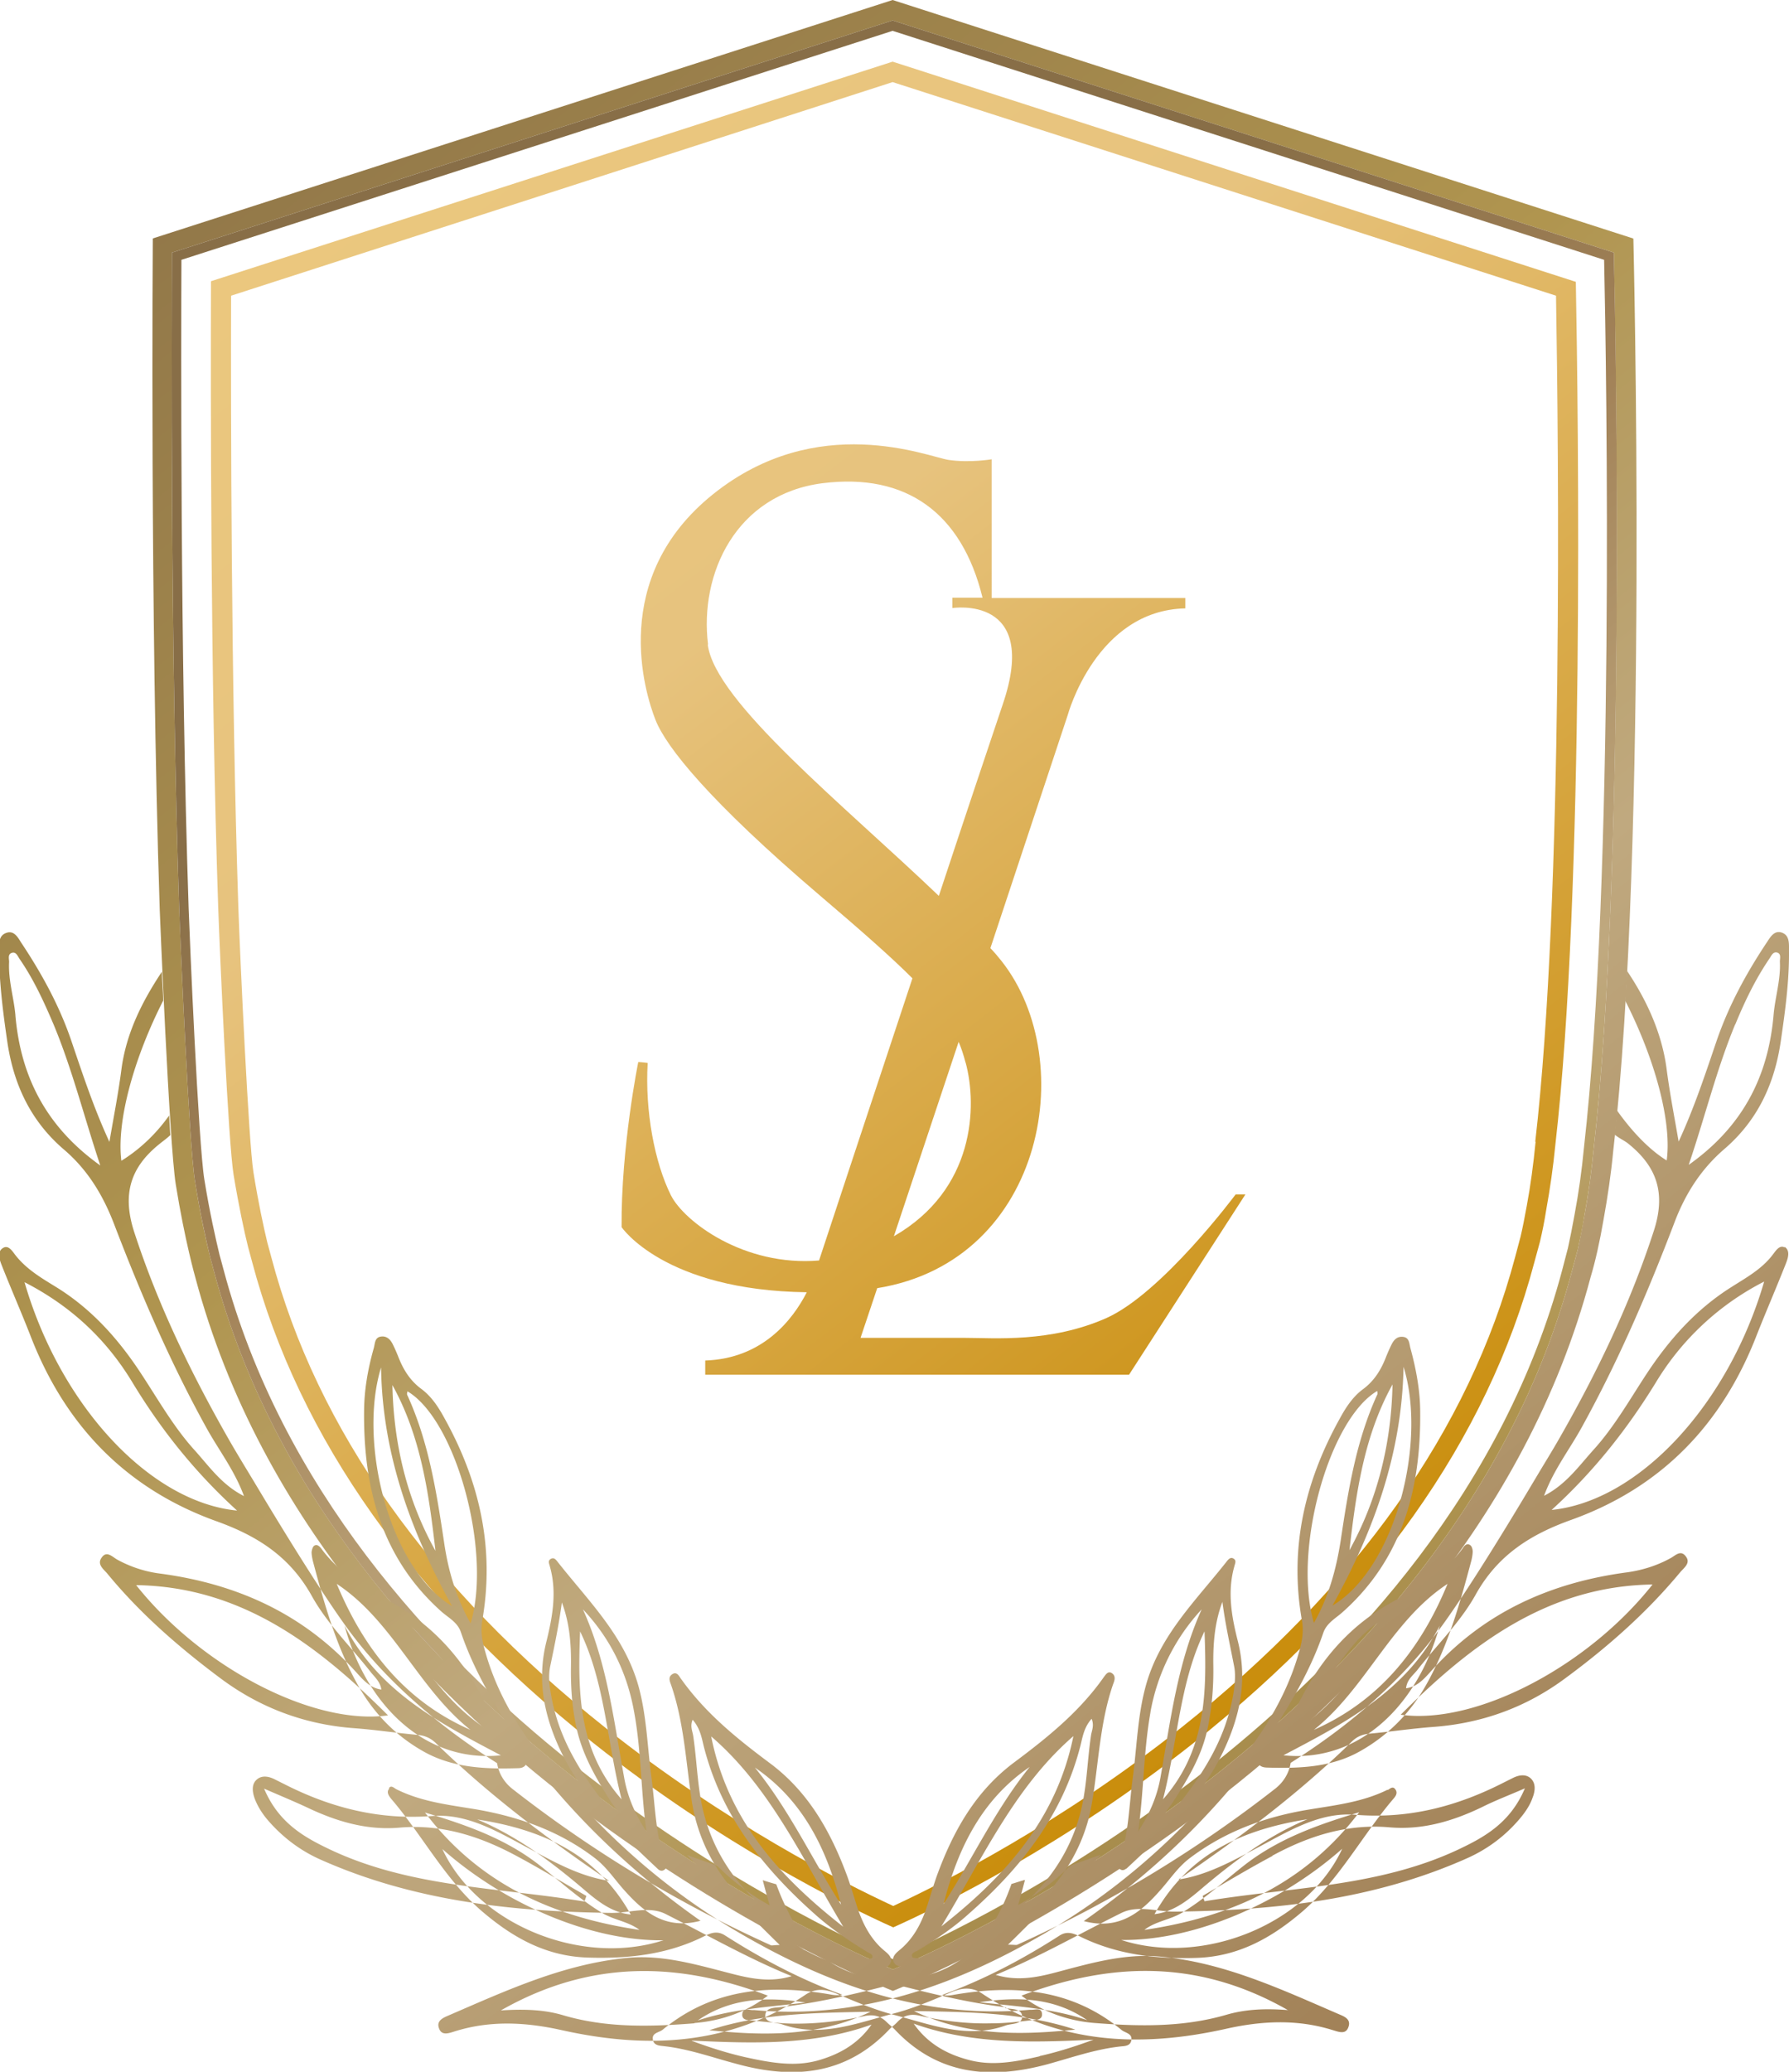 <svg xmlns="http://www.w3.org/2000/svg" xmlns:xlink="http://www.w3.org/1999/xlink" viewBox="0 0 56.9 65.86"><defs><linearGradient id="b" x1="3" y1="-3.65" x2="52.44" y2="60.32" gradientUnits="userSpaceOnUse"><stop offset="0" stop-color="#efcc7d"/><stop offset=".38" stop-color="#e7c37e"/><stop offset=".82" stop-color="#c78903"/><stop offset=".95" stop-color="#e2b65e"/><stop offset="1" stop-color="#eec983"/></linearGradient><linearGradient id="a" x1="4.7" y1="-4.57" x2="65.24" y2="71.07" gradientUnits="userSpaceOnUse"><stop offset="0" stop-color="#886e47"/><stop offset=".38" stop-color="#b0954f"/><stop offset=".55" stop-color="#c0a97f"/><stop offset=".8" stop-color="#a28258"/><stop offset="1" stop-color="#886e47"/></linearGradient><linearGradient id="c" x1="56.26" y1="66.87" x2="22.75" y2="15.76" xlink:href="#a"/><linearGradient id="d" x1="1.11" y1="-10.07" x2="58.85" y2="64.63" xlink:href="#b"/><linearGradient id="e" x1="-1.85" y1=".67" x2="58.69" y2="76.31" xlink:href="#a"/></defs><path d="M39.3 37.97s-2.34 3.14-4.11 3.93c-1.78.79-3.57.63-4.48.63h-3.34l.53-1.58c5.4-.87 6.48-7.46 3.83-10.55-.07-.09-.15-.17-.23-.26l2.46-7.41s.9-3.33 3.74-3.39v-.33h-6.16V14.6s-.7.12-1.37.02c-.66-.1-4.17-1.57-7.49 1.09-3.32 2.66-2.17 6.32-1.83 7.18.34.86 1.71 2.58 5.23 5.58 1.34 1.14 2.27 1.96 2.94 2.63-1.37 4.13-2.72 8.21-2.97 8.97-2.39.2-4.29-1.24-4.71-2.07-.52-1.04-.83-2.68-.74-4.21-.12-.02-.3-.03-.3-.03s-.55 2.71-.53 5.25c0 0 1.35 2.01 5.89 2.07-.45.88-1.41 2.11-3.23 2.17v.45h13.48l3.7-5.73h-.29ZM22.52 20.49c-.28-2.24.88-4.78 3.65-5.13 2.65-.33 4.42.94 5.08 3.64h-.96v.33s2.8-.44 1.6 3.07c-.39 1.16-1.17 3.48-2.03 6.08-3.01-2.88-7.12-6.17-7.35-7.99Zm8.19 13.28c.38 1.39.3 4.05-2.28 5.53l2.06-6.18c.09.21.16.43.22.66Z" style="fill-rule:evenodd;fill:url(#b)"/><path d="M51.94 7.58 28.39 0 4.86 7.58s-.09 11.92.22 21.33c0 0 .3 7.42.51 8.74.29 1.8.62 2.95.62 2.95C10.35 56.18 28.4 63.29 28.4 63.29s18.05-7.11 22.19-22.69c.15-.5.29-1.12.41-1.82.13-.72.24-1.45.31-2.2 1.12-9.76.64-28.94.64-28.99ZM50.69 36.5c-.07.74-.17 1.46-.3 2.16-.07.39-.14.75-.21 1.07l-.19.7C46.23 54.6 30.49 61.72 28.4 62.61c-2.09-.89-17.83-8.03-21.59-22.18l-.13-.48c-.12-.49-.31-1.33-.48-2.41-.19-1.18-.47-7.77-.5-8.66-.28-8.26-.24-18.6-.23-20.85L28.39.65l22.94 7.38c.06 3 .37 19.66-.64 28.47Z" style="fill:url(#a)"/><path d="M28.39.65 5.47 8.03c-.01 2.26-.05 12.59.23 20.85.03.9.31 7.48.5 8.66.17 1.07.36 1.91.48 2.41l.13.48c3.76 14.16 19.5 21.29 21.59 22.18 2.09-.89 17.83-8.01 21.59-22.18l.19-.7c.07-.32.15-.68.21-1.07.13-.7.23-1.42.3-2.16 1.01-8.81.71-25.47.64-28.47L28.39.65Zm21.99 35.82c-.07.74-.17 1.45-.3 2.14-.07.39-.14.74-.21 1.06l-.18.69C46.02 54.18 30.7 61.29 28.4 62.28c-2.29-1-17.62-8.12-21.29-21.92l-.13-.48c-.12-.5-.31-1.33-.48-2.38-.19-1.16-.47-7.73-.5-8.62-.27-8.03-.24-18.13-.23-20.62L28.39.98l22.63 7.28c.08 3.68.33 19.64-.64 28.21Z" style="fill:url(#c)"/><path d="M28.39 1.96 6.71 8.94c-.01 3.5-.02 12.57.23 19.9.05 1.45.32 7.49.49 8.51.17 1.02.34 1.81.46 2.29l.13.48c1.49 5.61 5.14 10.75 10.84 15.28 4.08 3.24 7.99 5.17 9.55 5.87 1.56-.7 5.47-2.63 9.55-5.86 5.7-4.52 9.35-9.66 10.84-15.28l.18-.66c.07-.3.14-.63.2-1.02.12-.66.22-1.35.29-2.07.93-8.1.73-23.08.65-27.42l-21.73-7ZM48.84 36.3c-.07.71-.16 1.39-.28 2.03-.07.38-.13.7-.2.99l-.17.64c-1.46 5.49-5.03 10.52-10.62 14.96-3.83 3.04-7.52 4.91-9.16 5.67-1.64-.76-5.33-2.63-9.16-5.67-5.59-4.44-9.17-9.47-10.62-14.95l-.13-.48c-.11-.46-.28-1.23-.44-2.23-.15-.93-.42-6.72-.48-8.43-.23-7.01-.24-15.61-.23-19.43l21.04-6.79 21.1 6.79c.08 4.86.24 19.1-.66 26.89Z" style="fill:url(#d)"/><path d="M56.77 39.66c-.17-.1-.29.1-.39.23-.35.46-.85.73-1.32 1.03-1.11.7-1.96 1.65-2.68 2.74-.54.82-1.03 1.69-1.69 2.42-.47.52-.88 1.11-1.58 1.47.3-.82.81-1.47 1.2-2.18 1.15-2.08 2.09-4.26 2.94-6.49.35-.93.85-1.71 1.59-2.35 1.05-.9 1.6-2.06 1.8-3.44.14-.96.27-1.91.26-2.88 0-.23.02-.49-.25-.57-.23-.06-.35.16-.45.31-.66.99-1.22 2.02-1.61 3.16-.36 1.06-.71 2.12-1.2 3.18-.13-.76-.28-1.52-.38-2.29-.15-1.17-.65-2.23-1.27-3.15 0 .3-.04.66-.05.96.93 1.82 1.49 3.83 1.32 5.08-.65-.4-1.22-1.08-1.58-1.59-.02.19-.06.58-.08.76.1.1.32.2.43.29.94.75 1.21 1.61.81 2.81-.75 2.3-1.79 4.46-2.98 6.54-.25.44-.52.87-.78 1.31-.07.11-1.96 3.33-3.09 4.84-1.24 1.67-2.89 3.05-4.69 4.19-.05.31-.21.6-.49.82a40.35 40.35 0 0 1-8.2 4.96c-.04.02-.1 0-.3 0 .8-.78 1.5-1.52 2.26-2.18.25-.22.48-.44.69-.68-.33.12-.65.23-.96.34-.5.5-1.05.92-1.67 1.26.08-.27.15-.53.22-.8-.15.04-.29.09-.43.13-.14.4-.31.79-.53 1.16-.49.87-1.19 1.49-2.15 1.74-1.52.4-3.04.82-4.61 1.01-.22.03-.53 0-.54.27 0 .25.34.22.53.28 1.23.44 2.39-.04 3.55-.34.61-.16 1.21-.41 1.79-.66.36-.16.69-.2 1.02.02 2.41 1.62 5.03 1.73 7.74 1.13 1.15-.26 2.29-.32 3.43.04.2.06.41.14.49-.11.09-.26-.17-.34-.33-.41-1.83-.79-3.65-1.64-5.66-1.82-1.15-.11-2.25.22-3.35.51-.61.16-1.22.27-1.88.07 1.38-.57 2.67-1.31 4-1.97.53-.26 1.15-.03 1.72-.04 3.19-.04 6.33-.38 9.3-1.71.64-.29 1.2-.71 1.66-1.26.16-.19.31-.41.39-.64.08-.2.13-.47-.07-.64-.16-.13-.37-.09-.55 0l-.3.15c-1.49.76-3.03 1.16-4.72 1.02-1.14-.09-2.13.53-3.11 1.05-.81.43-1.6.87-2.51 1.01 1.95-1.33 3.82-2.73 5.51-4.38.17-.17.35-.24.59-.26.66-.06 1.32-.16 1.98-.21 1.56-.11 2.98-.62 4.24-1.56 1.33-.98 2.57-2.07 3.64-3.36.12-.14.34-.29.18-.5-.17-.23-.34-.02-.5.06-.42.23-.87.37-1.34.44-2.44.32-4.57 1.26-6.26 3.14-.21.23-.43.5-.8.55.03-.27.21-.4.35-.57.62-.8 1.37-1.52 1.86-2.4.71-1.28 1.77-1.93 3.06-2.39 2.83-1.02 4.77-3 5.88-5.86.3-.76.63-1.52.93-2.28.07-.18.15-.42-.05-.54Zm-1.58-7.09c.3-.73.64-1.44 1.09-2.1.06-.09.11-.22.24-.19.14.04.09.18.09.29.03.57-.15 1.12-.2 1.69-.17 1.97-.99 3.56-2.7 4.77.53-1.56.89-3.05 1.48-4.47ZM40.97 63.9c-.78-.06-1.39-.02-1.97.15-1.38.4-2.78.37-4.18.26-.88-.07-1.69-.37-2.33-.87 2.81-1.06 5.61-1.18 8.49.47Zm-.5-4.91c1.16-.63 2.39-1.02 3.73-.9 1.05.09 2.02-.2 2.95-.65.4-.2.82-.36 1.35-.59-.47 1.11-1.3 1.56-2.15 1.96-2.56 1.19-5.34 1.18-8.04 1.63a3.25 3.25 0 0 0-.06-.17c.74-.43 1.47-.87 2.22-1.27Zm12.09-8.62c-2.09 2.64-5.65 4.47-8.01 4.14 2.23-2.23 4.67-4.09 8.01-4.14ZM49.35 48c1.33-1.21 2.4-2.56 3.32-4.06a8.57 8.57 0 0 1 3.44-3.2c-1.14 3.92-3.99 6.98-6.76 7.26ZM31.99 63.81c-1.57-.19-3.08-.62-4.61-1.01-.97-.25-1.66-.87-2.16-1.74a8.1 8.1 0 0 1-.53-1.16c-.14-.04-.28-.08-.43-.13.07.27.14.53.22.8-.62-.34-1.17-.76-1.67-1.26-.31-.11-.63-.22-.96-.34.22.23.45.46.69.68.76.67 1.46 1.4 2.26 2.18-.19 0-.26.03-.3 0a40.35 40.35 0 0 1-8.2-4.96c-.28-.22-.44-.51-.49-.82-1.79-1.14-3.45-2.52-4.69-4.19-1.12-1.51-3.02-4.73-3.09-4.84-.26-.43-.53-.87-.78-1.31-1.19-2.09-2.23-4.24-2.98-6.54-.39-1.2-.13-2.06.81-2.81.11-.09.24-.18.34-.28-.02-.18-.03-.44-.04-.62-.36.51-.87 1.04-1.52 1.44-.16-1.25.4-3.27 1.33-5.09 0-.3-.04-.62-.04-.92-.62.93-1.14 1.95-1.29 3.12-.1.77-.25 1.52-.38 2.29-.49-1.06-.84-2.12-1.2-3.18-.38-1.13-.95-2.17-1.61-3.16-.1-.16-.22-.38-.45-.31-.27.08-.25.34-.25.57 0 .97.12 1.92.26 2.88.2 1.38.75 2.54 1.8 3.44.74.63 1.23 1.42 1.59 2.35.85 2.22 1.79 4.41 2.94 6.49.39.71.9 1.36 1.2 2.18-.71-.36-1.11-.95-1.58-1.47-.66-.73-1.15-1.6-1.69-2.42-.72-1.1-1.57-2.05-2.68-2.74-.47-.29-.96-.57-1.32-1.03-.1-.13-.22-.33-.39-.23-.2.12-.12.36-.05.54.3.76.63 1.51.93 2.28 1.11 2.86 3.06 4.84 5.88 5.86 1.29.46 2.35 1.11 3.06 2.39.49.88 1.23 1.6 1.86 2.4.13.17.31.31.35.57-.37-.05-.59-.32-.8-.55-1.7-1.88-3.83-2.82-6.26-3.14-.46-.06-.92-.21-1.34-.44-.16-.09-.34-.3-.5-.06-.15.21.06.36.18.5 1.06 1.29 2.31 2.37 3.64 3.36 1.26.93 2.68 1.45 4.24 1.56.66.05 1.32.15 1.98.21.23.02.41.09.59.26 1.69 1.65 3.56 3.05 5.51 4.38-.92-.14-1.71-.58-2.51-1.01-.98-.52-1.97-1.14-3.11-1.05-1.69.13-3.23-.26-4.72-1.02l-.3-.15c-.18-.09-.39-.13-.55 0-.2.16-.15.43-.07.64.09.23.23.45.39.64.46.54 1.02.97 1.66 1.26 2.97 1.33 6.11 1.67 9.3 1.71.58 0 1.2-.23 1.72.04 1.33.67 2.62 1.41 4 1.97-.65.2-1.26.09-1.88-.07-1.1-.28-2.2-.62-3.35-.51-2.01.19-3.83 1.03-5.66 1.82-.16.07-.42.16-.33.41.08.25.3.17.49.11 1.14-.36 2.27-.3 3.43-.04 2.71.6 5.33.49 7.74-1.13.33-.22.66-.18 1.02-.02.58.25 1.18.5 1.79.66 1.16.3 2.32.78 3.55.34.19-.07.53-.03.53-.28 0-.26-.32-.24-.54-.27ZM.49 32.27c-.05-.56-.23-1.11-.2-1.69 0-.1-.05-.25.09-.29.13-.04.18.1.24.19.45.65.78 1.37 1.09 2.1.59 1.42.96 2.91 1.48 4.47-1.71-1.22-2.53-2.81-2.7-4.77Zm.29 8.49c1.48.76 2.61 1.82 3.44 3.2.91 1.5 1.99 2.85 3.32 4.06-2.77-.27-5.62-3.33-6.76-7.26Zm3.55 9.63c3.34.05 5.78 1.91 8.01 4.14-2.35.33-5.91-1.5-8.01-4.14Zm14.26 10.06c-2.7-.45-5.48-.44-8.04-1.63-.85-.4-1.68-.85-2.15-1.96.53.23.94.4 1.35.59.94.45 1.91.74 2.95.65 1.34-.12 2.56.27 3.73.9.75.4 1.48.85 2.22 1.27-.02.06-.04.12-.06.17Zm3.49 3.87c-1.4.11-2.8.15-4.18-.26-.58-.17-1.19-.2-1.97-.15 2.88-1.64 5.68-1.53 8.49-.47-.64.5-1.45.8-2.33.87Zm22.06-7.43c-.82.41-1.72.5-2.6.65-1.34.23-2.59.69-3.7 1.53-.37.28-.62.66-.92 1-.63.72-1.32 1.3-2.45 1 2.15-1.51 3.99-3.26 5.54-5.31.8-1.22 1.6-2.45 2.08-3.86.11-.31.4-.46.61-.65 1.89-1.68 2.49-3.89 2.47-6.35 0-.69-.13-1.38-.31-2.04-.04-.14-.03-.33-.22-.36-.2-.03-.31.09-.39.26-.06.12-.11.24-.16.36-.16.42-.38.78-.75 1.05-.32.24-.54.58-.73.93-1.11 2-1.61 4.12-1.2 6.42.06.36 0 .68-.1 1.02-.48 1.69-1.48 3.05-2.59 4.33-1.55 1.79-3.33 3.31-5.34 4.5-2.89 1.71-5.96 2.84-9.38 2.53h-.06c-.12 0-.3-.08-.33.11-.03.22.19.21.32.22.43.05.86.09 1.28.1.77.01 1.53-.08 2.28-.24.28-.06.51-.01.71.19.09.09.2.17.29.27 1.38 1.44 3.05 1.55 4.83 1.07.76-.21 1.5-.47 2.28-.56.14-.02.34 0 .38-.19.05-.23-.19-.24-.31-.34-1.6-1.32-3.44-1.45-5.37-1.11a.97.97 0 0 1-.34 0c1.32-.48 2.56-1.13 3.74-1.89.25-.16.47-.06.69.05 1.16.56 2.38.7 3.66.66 1.34-.04 2.4-.64 3.38-1.48 1.17-1.01 1.89-2.41 2.89-3.58.07-.08.15-.19.05-.31-.08-.1-.17 0-.24.04Zm.5-13.44c.75 2.4-.26 6.4-2.26 7.59 1.32-2.38 2.21-4.85 2.26-7.59Zm-.35.56c-.04 1.87-.47 3.64-1.37 5.27.21-1.82.46-3.63 1.37-5.27Zm-.49.2s.02.08.01.11c-.68 1.48-.93 3.06-1.17 4.66-.14.9-.38 1.78-.85 2.61-.68-2.28.47-6.46 2.01-7.37ZM33.06 65.37c-.75.17-1.5.32-2.26.11-.69-.18-1.3-.52-1.74-1.15 1.87.67 3.79.6 5.72.51-.57.21-1.13.39-1.71.52Zm1.52-1.15c-1.12-.38-2.28-.44-3.43-.57 1.2-.18 2.37-.16 3.43.57Zm-.38.3c-1.75.18-3.48.21-5.13-.59 1.73.03 3.46.04 5.13.59Zm7.39-6.69c-1.22.51-2.27 1.28-3.28 2.13-.47.4-.94.81-1.59.89 1.09-1.95 2.85-2.7 4.88-3.02Zm-5.93 3.84c2.36.03 5.1-1.19 7.03-2.9-1.1 2.38-4.4 3.75-7.03 2.9Zm.75-.33c.36-.27.81-.31 1.19-.54.71-.43 1.32-.99 1.97-1.5 1.1-.86 2.37-1.3 3.66-1.69-1.74 2.3-4.12 3.34-6.83 3.74Zm-7.63 1.21c.57.08 1.11-.1 1.64-.26.3-.09.58-.26.76-.34 1.56-1.05 2.86-2.18 3.4-3.98.09-.3.14-.59.19-.9.18-1.19.24-2.41.64-3.55.04-.1.08-.23-.03-.32-.13-.1-.2.02-.27.11-.77 1.1-1.8 1.93-2.86 2.72-1.23.92-1.94 2.19-2.46 3.62-.1.29-.19.58-.28.87-.18.58-.44 1.1-.91 1.48-.11.09-.22.2-.19.33.04.16.21.19.36.21Zm3.97-6.38c-1.09 1.35-1.82 2.92-2.74 4.36.45-1.77 1.22-3.33 2.74-4.36Zm1.39-.98c-.53 2.6-2.12 4.42-4.2 6.05 1.32-2.18 2.33-4.43 4.2-6.05Zm-4.99 6.84c.58-.35 1.14-.72 1.65-1.18 1.67-1.47 3.02-3.16 3.58-5.42.06-.26.12-.55.34-.79.09.22 0 .38-.02.53-.13.87-.13 1.76-.38 2.61-.47 1.63-1.56 2.75-2.91 3.65-.67.44-1.39.73-2.18.82-.07 0-.18 0-.21-.03-.06-.12.06-.16.13-.2Zm17.69-12.71c0-.07-.03-.17-.08-.2-.09-.07-.18 0-.23.09-.59.81-1.44 1.27-2.27 1.73-1.26.7-2.18 1.72-2.85 3-.36.69-.75 1.37-1.41 1.83-.03.23 0 .41.29.42 1.02.03 2.04 0 2.95-.51.86-.48 1.57-1.17 2.08-2.05.72-1.25 1.11-2.64 1.48-4.03.02-.09.04-.19.04-.28Zm-2.35 2.01c-1.02 1.29-1.83 2.74-3.22 3.63 1.59-2.69 2.24-3.41 3.22-3.63Zm-3.67 4.47c1.96-1.03 3.9-2.03 4.97-4.12-.7 2.53-2.56 4.37-4.97 4.12Zm.97-.81c1.66-1.32 2.45-3.46 4.25-4.64-.86 2.09-2.18 3.73-4.25 4.64Zm-5.97 4.42c1.3-1.21 2.58-2.43 3.27-4.15.41-1.01.55-2.01.28-3.09-.2-.78-.34-1.58-.11-2.38.02-.09.08-.19-.04-.25-.08-.04-.14.02-.19.08-.98 1.25-2.15 2.36-2.59 3.98-.26.95-.28 1.93-.41 2.9-.12.89-.13 1.8-.42 2.66-.02.07-.03.15-.04.21.08.1.17.1.25.03Zm3.06-8.48c.09.69.24 1.36.37 2.03.05.24.03.49 0 .74-.24 1.67-1.14 2.95-2.24 4.24 0-.33.17-.46.28-.63.49-.75.95-1.51 1.13-2.42.13-.64.18-1.29.17-1.94-.01-.69.04-1.37.29-2.03Zm-1.89 6.27c.47-1.84.52-3.69 1.32-5.34.07 1.89.08 3.75-1.32 5.34Zm-.4-2.77a6.47 6.47 0 0 1 1.63-3.27c-.77 1.7-.99 3.53-1.31 5.34-.11.62-.36 1.19-.71 1.72.18-1.26.17-2.54.39-3.78Zm-24.21 2.43c-.1.11-.01.23.05.31 1 1.16 1.72 2.57 2.89 3.58.98.84 2.04 1.44 3.38 1.48 1.27.04 2.5-.09 3.66-.66.22-.11.43-.21.69-.05 1.19.76 2.42 1.41 3.74 1.89a.97.97 0 0 1-.34 0c-1.93-.34-3.76-.21-5.37 1.11-.12.1-.37.1-.31.34.04.18.24.17.38.19.78.09 1.52.36 2.28.56 1.78.49 3.45.37 4.83-1.07.09-.1.2-.17.29-.27.2-.21.43-.26.71-.19.75.17 1.51.26 2.28.24.43 0 .86-.05 1.28-.1.13-.01.35 0 .32-.22-.03-.18-.2-.11-.33-.11h-.06c-3.42.31-6.49-.82-9.38-2.53-2.01-1.19-3.79-2.71-5.34-4.5-1.11-1.28-2.11-2.64-2.59-4.33-.1-.34-.16-.66-.1-1.02.4-2.3-.09-4.42-1.2-6.42-.19-.35-.41-.69-.73-.93-.37-.27-.59-.63-.75-1.05-.05-.12-.1-.24-.16-.36-.08-.17-.2-.29-.39-.26-.19.03-.18.21-.22.36-.19.67-.31 1.35-.31 2.04-.02 2.46.58 4.67 2.47 6.35.22.19.51.34.61.65.48 1.41 1.28 2.64 2.08 3.86 1.55 2.05 3.39 3.8 5.54 5.31-1.13.3-1.82-.29-2.45-1-.3-.34-.55-.72-.92-1-1.1-.84-2.36-1.29-3.7-1.53-.88-.15-1.78-.24-2.6-.65-.08-.04-.16-.14-.24-.04Zm2-5.8c-1.99-1.2-3-5.19-2.26-7.59.04 2.74.94 5.21 2.26 7.59Zm-.53-1.76c-.91-1.63-1.33-3.4-1.37-5.27.91 1.64 1.16 3.45 1.37 5.27Zm1.12 2.31c-.47-.83-.72-1.7-.85-2.61-.24-1.59-.49-3.18-1.17-4.66-.01-.03 0-.07.01-.11 1.54.91 2.69 5.09 2.01 7.37ZM22 64.87c1.93.09 3.85.16 5.72-.51-.44.63-1.05.96-1.74 1.15-.76.2-1.52.05-2.26-.11-.58-.13-1.14-.31-1.71-.52Zm3.62-1.21c-1.15.14-2.32.2-3.43.57 1.06-.73 2.23-.76 3.43-.57Zm2.07.29c-1.65.8-3.38.77-5.13.59 1.67-.55 3.4-.55 5.13-.59Zm-7.64-3.09c-.65-.07-1.12-.49-1.59-.89-1.01-.85-2.06-1.62-3.28-2.13 2.02.31 3.79 1.07 4.88 3.02Zm-5.98-2.08c1.93 1.71 4.67 2.93 7.03 2.9-2.63.85-5.93-.52-7.03-2.9Zm-.55-1.16c1.3.39 2.57.83 3.66 1.69.65.51 1.26 1.07 1.97 1.5.38.23.83.27 1.19.54-2.71-.4-5.09-1.44-6.83-3.74Zm14.82 4.74c.03-.13-.08-.24-.19-.33-.47-.38-.73-.91-.91-1.48-.09-.29-.18-.59-.28-.87-.52-1.42-1.23-2.7-2.46-3.62-1.06-.79-2.08-1.61-2.86-2.72-.06-.09-.13-.21-.27-.11-.12.09-.07.21-.03.32.4 1.15.47 2.36.64 3.55.04.3.1.6.19.9.54 1.8 1.83 2.93 3.4 3.98.18.08.45.25.76.34.53.16 1.07.34 1.64.26.16-.02.32-.05.36-.21Zm-1.59-1.81c-.92-1.45-1.65-3.02-2.74-4.36 1.53 1.04 2.29 2.59 2.74 4.36Zm.07.7c-2.09-1.63-3.68-3.44-4.2-6.05 1.88 1.62 2.89 3.87 4.2 6.05Zm.91 1s-.14.04-.21.03c-.79-.09-1.51-.38-2.18-.82-1.35-.9-2.44-2.02-2.91-3.65-.25-.85-.25-1.74-.38-2.61-.02-.16-.11-.32-.02-.53.22.25.28.53.34.79.56 2.26 1.91 3.94 3.58 5.42.51.45 1.07.83 1.65 1.18.07.04.2.08.13.2ZM9.95 49.62c.37 1.39.76 2.78 1.48 4.03.51.88 1.21 1.57 2.08 2.05.91.5 1.93.54 2.95.51.3 0 .32-.19.29-.42-.66-.46-1.04-1.14-1.41-1.83-.67-1.28-1.6-2.3-2.85-3-.84-.46-1.68-.92-2.27-1.73-.06-.08-.14-.15-.23-.09-.05.04-.07.13-.08.2 0 .09.02.19.04.28Zm5.53 5.35c-1.39-.89-2.2-2.34-3.22-3.63.98.22 1.63.94 3.22 3.63Zm-4.52-3.29c1.08 2.09 3.01 3.09 4.97 4.12-2.41.25-4.28-1.59-4.97-4.12Zm-.25-1.33c1.79 1.18 2.59 3.32 4.25 4.64-2.07-.91-3.38-2.55-4.25-4.64Zm10.47 9.03c-.01-.07-.02-.14-.04-.21-.29-.86-.3-1.77-.42-2.66-.13-.97-.15-1.95-.41-2.9-.45-1.62-1.61-2.73-2.59-3.98-.05-.06-.1-.12-.19-.08-.12.06-.06.16-.04.25.23.81.08 1.61-.11 2.38-.27 1.08-.13 2.08.28 3.09.7 1.72 1.98 2.94 3.27 4.15.08.07.17.07.25-.03Zm-3.02-6.42c-.01.65.03 1.3.17 1.94.19.9.65 1.67 1.13 2.42.11.16.27.3.28.63-1.1-1.29-2-2.58-2.24-4.24-.04-.25-.05-.5 0-.74.14-.67.28-1.34.37-2.03.25.66.3 1.34.29 2.03Zm.29-1.1c.8 1.65.85 3.5 1.32 5.34-1.4-1.59-1.39-3.46-1.32-5.34Zm2.11 6.36c-.35-.52-.6-1.09-.71-1.72-.33-1.81-.54-3.64-1.31-5.34.87.92 1.41 2.02 1.63 3.27.23 1.24.21 2.52.39 3.78Z" style="fill:url(#e);fill-rule:evenodd"/></svg>